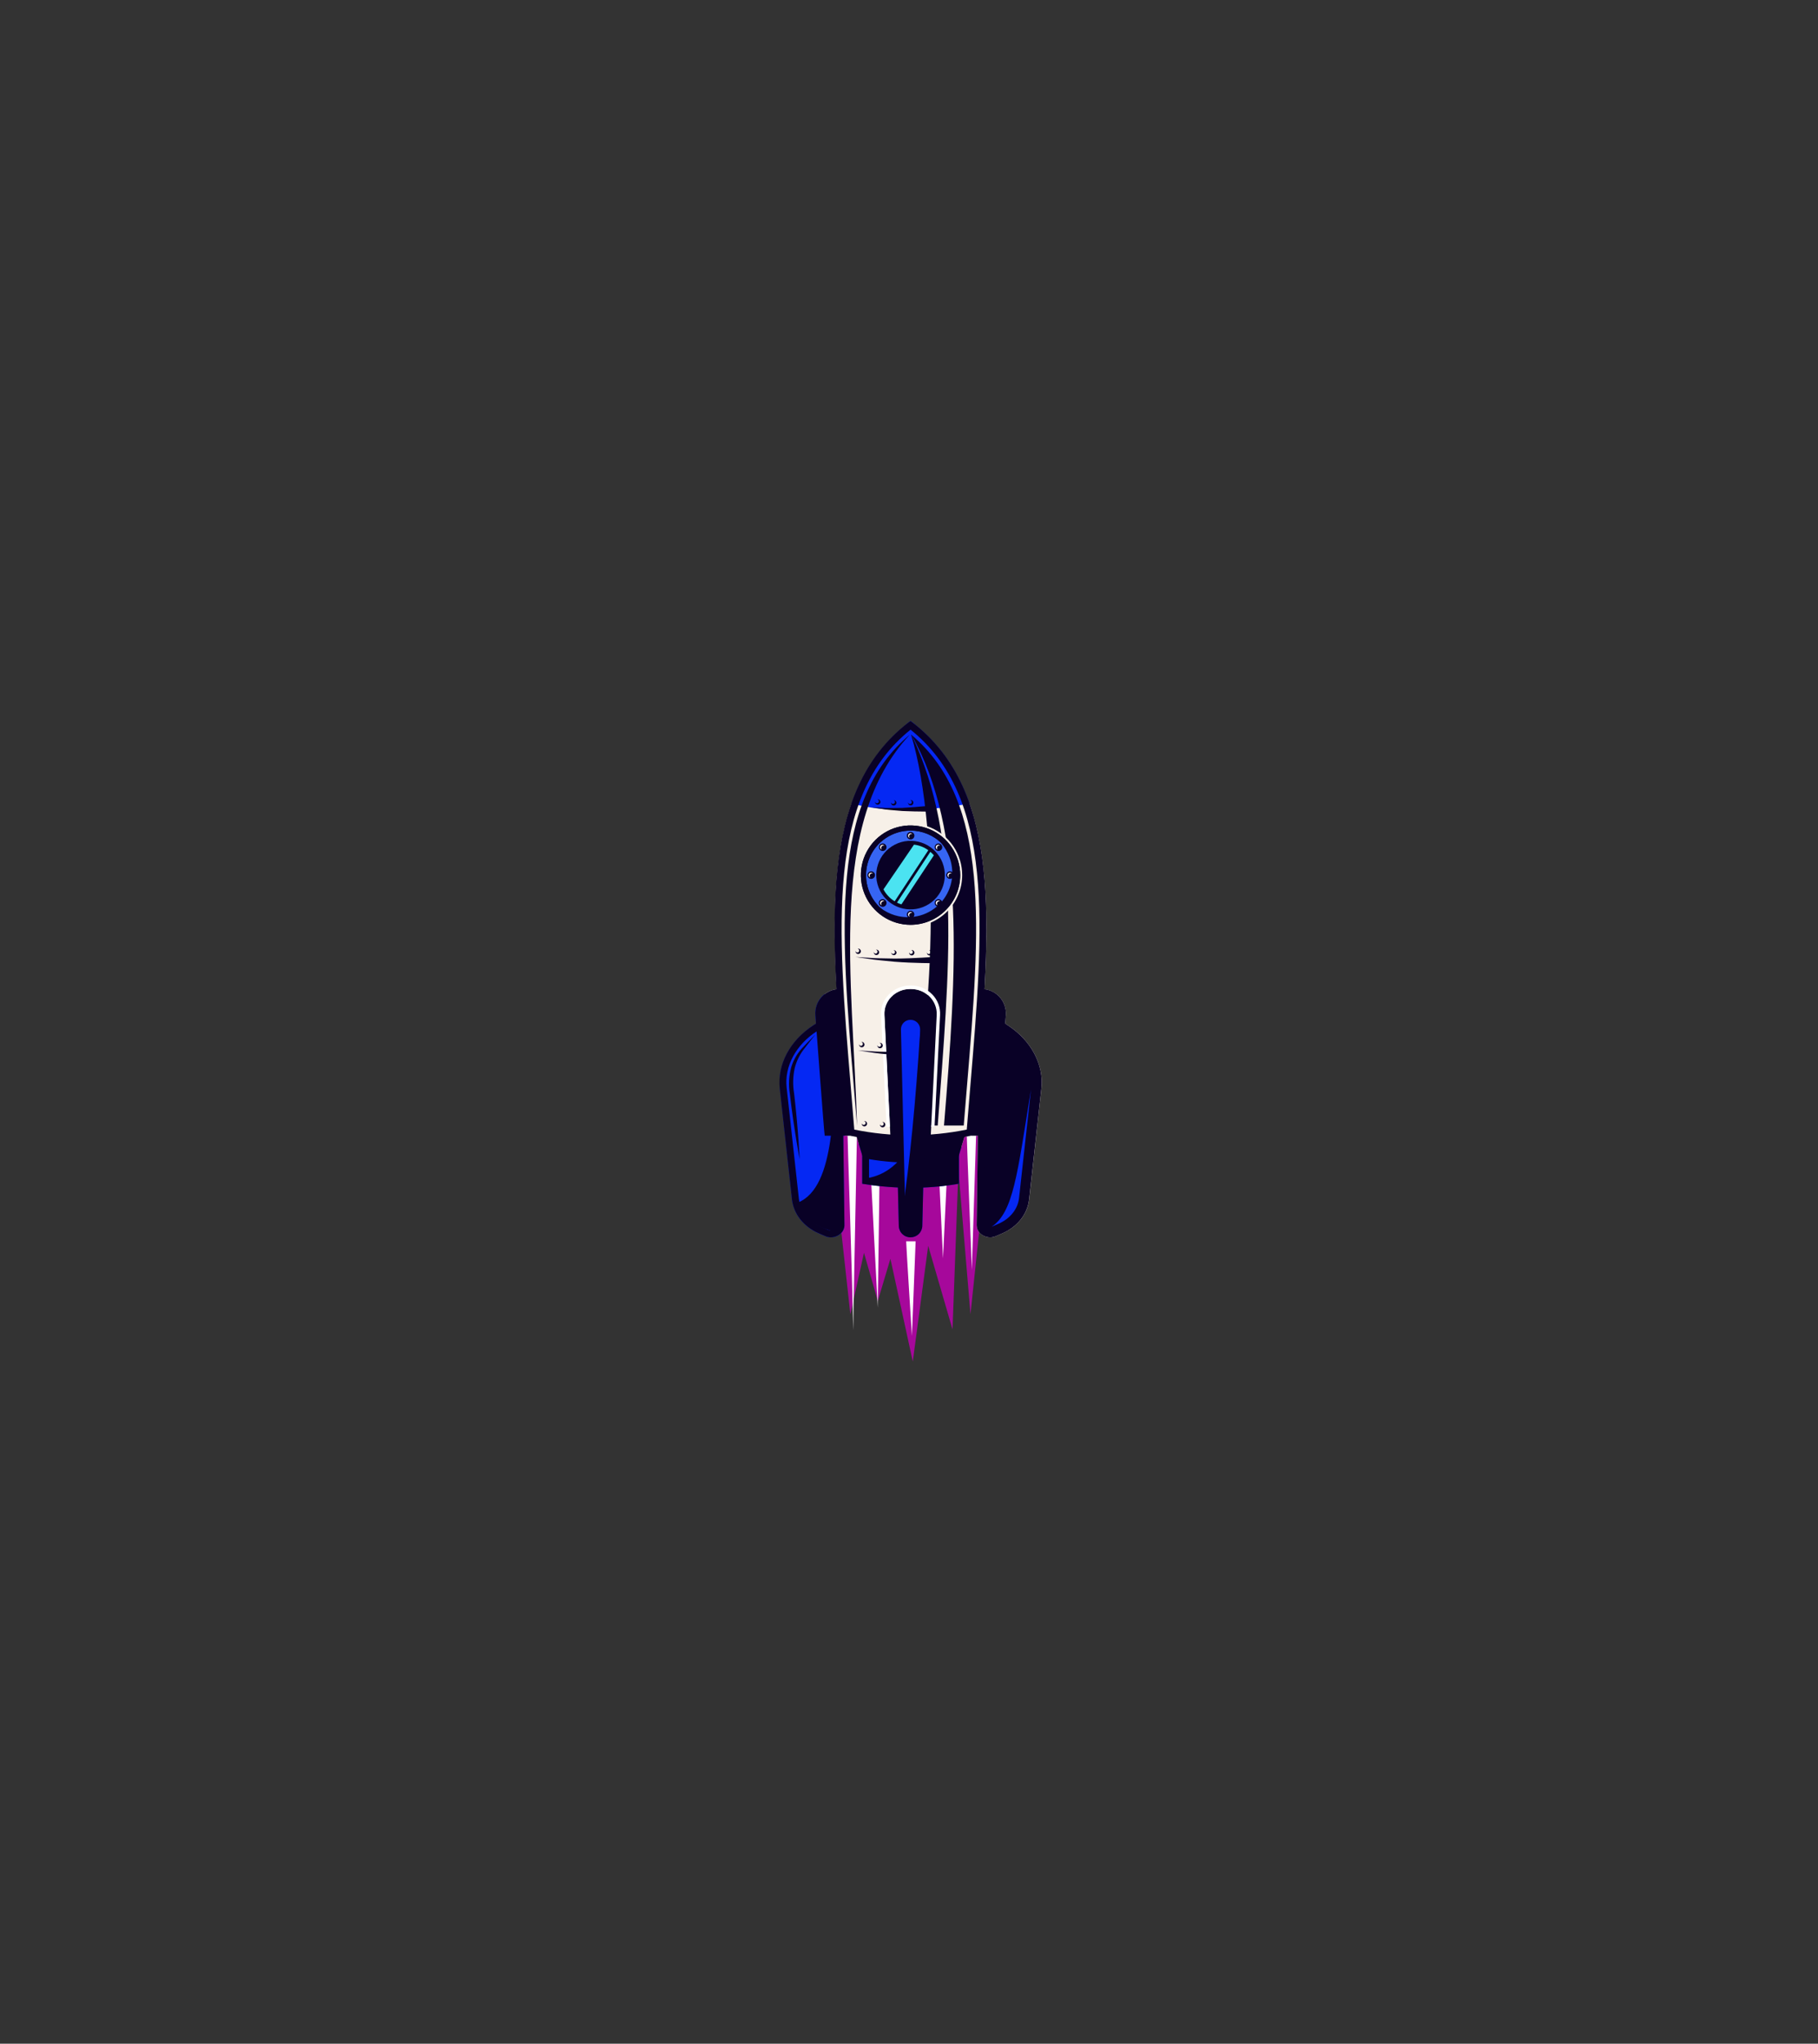 <svg width="961" height="1080" viewBox="0 0 961 1080" fill="none" xmlns="http://www.w3.org/2000/svg">
<rect x="0" y="0" width="961" height="1080" fill="#333333" stroke="none"/>
<g clip-path="url(#clip0)">
<path d="M523 599H439L449.5 694.5L456.704 662.038L464 687.5L470.679 665.19L482.5 719.5L490.644 658.361L503.5 702.5L506.616 618.437L513 694.5L523 599Z" fill="#A6089B"/>
<path d="M451 703C451.55 669.244 452.95 603.635 453 599H448C448 603.62 450.383 669.12 451 703Z" fill="white"/>
<path d="M465.047 612.458H459.978C459.978 615.23 464 691 464 691C464 691 464.979 615.23 465.047 612.458Z" fill="white"/>
<path d="M501 612H496C496 613.956 498.483 665 498.483 665C498.483 665 500.933 613.956 501 612Z" fill="white"/>
<path d="M484 656H479C479 657.982 482.04 706 482.04 706C482.04 706 483.933 657.982 484 656Z" fill="white"/>
<path d="M516 599H511C511 601.749 513.727 671 513.727 671C513.727 671 515.95 601.749 516 599Z" fill="white"/>
<g clip-path="url(#clip1)">
<path d="M431 536.49C431 536.49 431.13 538.17 431.34 540.96L429.91 541.88C417.62 549.88 410.84 562.61 412.23 575.22L418.62 633.8C419.48 641.59 424.8 648.31 432.84 651.8L436.35 653.31C437.263 653.702 438.246 653.902 439.24 653.9C441.256 653.902 443.191 653.112 444.63 651.7C445.181 651.159 445.619 650.513 445.918 649.8C446.217 649.088 446.37 648.323 446.37 647.55L445.76 600.2H446.62L436 525.26C434.299 526.569 432.95 528.281 432.077 530.242C431.204 532.203 430.834 534.35 431 536.49V536.49Z" fill="#0528F3"/>
<path d="M512.47 424.64H450.17C440.83 451.31 440.1 484.53 442.24 522.73C439.985 523.006 437.844 523.879 436.04 525.26L446.62 600.18H449.14V600.12L449.49 600.19C450.61 600.43 451.74 600.66 452.87 600.87L453.93 604.39L508.21 606.1L509.78 600.85L512.16 600.39L520.82 522.8L520.41 522.73C522.55 484.53 521.82 451.31 512.47 424.64Z" fill="#F7F0E8"/>
<path d="M484.13 383.26C483.253 382.435 482.314 381.679 481.32 381C480.31 381.653 479.371 382.41 478.52 383.26C464.91 394.32 455.92 408.26 450.17 424.64C468.75 429.54 489.88 428.73 512.47 424.64C506.73 408.24 497.73 394.32 484.13 383.26Z" fill="#0528F3"/>
<path d="M455.76 610.5V625.57L457.29 625.8C463.036 626.679 468.824 627.253 474.63 627.52L475.11 647.86C475.147 649.469 475.814 651 476.968 652.122C478.122 653.244 479.671 653.868 481.28 653.86H481.37C482.974 653.85 484.511 653.22 485.659 652.101C486.808 650.983 487.478 649.462 487.53 647.86L488 627.57C493.814 627.332 499.608 626.741 505.35 625.8L506.87 625.55V610.5L508.19 606.1L453.91 604.39L455.76 610.5Z" fill="#0528F3"/>
<path d="M532.79 541.88L531.36 540.96C531.57 538.17 531.7 536.49 531.7 536.49C531.935 533.259 530.946 530.058 528.931 527.522C526.916 524.987 524.02 523.301 520.82 522.8L512.16 600.39L513.16 600.19L513.53 600.12V600.18H516.9L516.3 647.53C516.3 648.303 516.453 649.068 516.752 649.78C517.051 650.493 517.489 651.139 518.04 651.68C519.476 653.09 521.408 653.88 523.42 653.88C524.417 653.882 525.404 653.682 526.32 653.29L529.83 651.78C537.83 648.31 543.19 641.59 544.04 633.78L550.49 575.2C551.86 562.61 545.08 549.84 532.79 541.88Z" fill="#F7F0E8"/>
<path d="M481.79 627.71C473.587 627.693 465.396 627.055 457.29 625.8L455.76 625.57V606.27H506.89V625.55L505.37 625.8C497.575 627.079 489.689 627.718 481.79 627.71V627.71ZM459.38 622.45C473.929 624.621 488.72 624.621 503.27 622.45V609.89H459.38V622.45Z" fill="#090126"/>
<path d="M504.52 622.73C493.96 626.29 475.82 625.78 457.93 622.73C470.02 620.61 474.93 613.65 480.29 607.46L504.52 612.61V622.73Z" fill="#090126"/>
<path d="M456.21 612L452.13 598.41C471.338 602.84 491.302 602.84 510.51 598.41L506.44 612C489.85 615.201 472.8 615.201 456.21 612V612Z" fill="#090126"/>
<path d="M481 603.55C470.394 603.546 459.819 602.419 449.45 600.19L448.13 599.91L448.02 598.56C447.353 590.44 446.686 582.473 446.02 574.66C438.74 487.31 433.02 418.32 480.12 381.86L481.32 381L482.43 381.86C529.57 418.32 523.82 487.32 516.54 574.66C515.873 582.473 515.206 590.44 514.54 598.56L514.44 599.92L513.1 600.19C502.542 602.4 491.786 603.526 481 603.55V603.55ZM451.53 596.93C471.166 600.92 491.404 600.92 511.04 596.93C511.653 589.27 512.27 581.75 512.89 574.37C520.06 488.82 525.7 421.1 481.32 385.6C437 421.1 442.59 488.81 449.72 574.36C450.333 581.74 450.95 589.263 451.57 596.93H451.53Z" fill="#090126"/>
<path d="M451.34 574.32C451.907 581.06 452.473 587.923 453.04 594.91C450.77 516 437.48 434.8 480.9 388.26C438.78 423.47 444.34 490.22 451.34 574.32Z" fill="#090126"/>
<path d="M481.87 388.42L481.57 388.15C497.71 441.2 493.57 546.88 479.85 594.8H495.68C501.78 511.76 508.75 444.75 481.87 388.42Z" fill="#090126"/>
<path d="M481.87 388.42C510.51 439.3 505.78 512.09 499 594.8H509.43C509.99 587.82 510.553 580.957 511.12 574.21C518.11 490.32 523.65 423.7 481.87 388.42Z" fill="#090126"/>
<path d="M435.94 600.18H449.14L444 522.63H443.86C442.085 522.63 440.33 522.997 438.703 523.707C437.077 524.417 435.614 525.455 434.407 526.756C433.2 528.057 432.275 529.593 431.688 531.267C431.102 532.942 430.868 534.72 431 536.49C431 536.49 435.65 599.15 435.94 600.18Z" fill="#090126"/>
<path d="M526.7 600.18H513.51L518.7 522.63H518.84C520.614 522.632 522.369 523 523.994 523.71C525.62 524.42 527.082 525.458 528.289 526.759C529.495 528.059 530.421 529.595 531.008 531.269C531.595 532.943 531.83 534.721 531.7 536.49C531.7 536.49 527 599.15 526.7 600.18Z" fill="#090126"/>
<path d="M470.66 600.18L467.5 536.31C467.13 528.92 473.25 522.63 481.18 522.63H481.47C489.4 522.63 495.47 528.92 495.15 536.31L492 600.18H470.66Z" fill="#090126"/>
<path d="M470.42 595.4L467.5 536.31C467.13 528.92 473.25 522.63 481.18 522.63H481.47C489.4 522.63 495.47 528.92 495.15 536.31L492.23 595.4H494L496.92 536.4C497.023 534.428 496.721 532.457 496.033 530.606C495.345 528.756 494.286 527.066 492.92 525.64C491.443 524.097 489.664 522.872 487.695 522.043C485.725 521.214 483.607 520.798 481.47 520.82H481.18C479.044 520.798 476.925 521.214 474.956 522.043C472.987 522.872 471.208 524.097 469.73 525.64C468.363 527.064 467.302 528.754 466.614 530.605C465.926 532.456 465.625 534.428 465.73 536.4L468.65 595.4H470.42Z" fill="white"/>
<path d="M439.25 653.88C438.253 653.883 437.266 653.682 436.35 653.29L432.84 651.78C424.84 648.31 419.48 641.59 418.62 633.78L412.18 575.22C410.79 562.61 417.57 549.84 429.86 541.88L442.19 533.88L445.74 598.45L446.37 647.45C446.371 648.223 446.217 648.988 445.918 649.7C445.619 650.413 445.181 651.059 444.63 651.6C443.207 653.039 441.274 653.858 439.25 653.88ZM438.91 540.34L431.83 544.93C420.69 552.13 414.54 563.58 415.83 574.82L422.28 633.41C422.99 639.88 427.49 645.51 434.28 648.41L437.78 650C438.243 650.192 438.739 650.29 439.24 650.29C440.285 650.295 441.291 649.898 442.05 649.18C442.263 648.976 442.433 648.733 442.551 648.464C442.67 648.194 442.734 647.904 442.74 647.61L442.12 598.61L438.91 540.34Z" fill="#090126"/>
<path d="M442.09 559.33C439.95 581.8 442.4 627.33 421.75 635.51C423.09 641.41 428.22 646.51 435.81 649.26L440.4 650.94C440.722 651.048 441.06 651.102 441.4 651.1C442.12 651.117 442.824 650.892 443.4 650.46C443.506 650.386 443.586 650.281 443.63 650.16L442.82 596.1L442.09 559.33Z" fill="#090126"/>
<path d="M522.1 537.13L531.8 543.41C543.56 551 550 563.06 548.67 575L542.22 633.58C541.43 640.73 536.54 646.88 529.09 650.09L525.58 651.6C522.23 653.05 518.05 650.77 518.09 647.53L518.71 598.53L522.1 537.13Z" fill="#090126"/>
<path d="M523.4 653.88C521.388 653.88 519.456 653.09 518.02 651.68C517.469 651.139 517.031 650.493 516.732 649.78C516.433 649.068 516.28 648.303 516.28 647.53L516.9 598.53L520.46 533.88L532.79 541.88C545.08 549.88 551.86 562.61 550.47 575.22L544 633.8C543.15 641.59 537.83 648.31 529.79 651.8L526.28 653.31C525.368 653.692 524.389 653.886 523.4 653.88V653.88ZM523.73 540.34L520.52 598.68L519.9 647.57C519.905 647.864 519.969 648.154 520.089 648.422C520.21 648.69 520.384 648.931 520.6 649.13C521.162 649.656 521.86 650.013 522.616 650.16C523.371 650.306 524.153 650.237 524.87 649.96L528.37 648.45C535.2 645.51 539.71 639.88 540.37 633.45L546.82 574.86C548.05 563.62 541.9 552.17 530.77 544.97L523.73 540.34Z" fill="#090126"/>
<path d="M524.15 648.3L527.66 646.78C533.88 644.1 537.98 639.03 538.66 633.21L545 575.68C537.73 620.73 535.67 640.6 524.15 648.3Z" fill="#0528F3"/>
<path d="M481.28 652.07C480.143 652.07 479.052 651.626 478.239 650.832C477.426 650.037 476.956 648.956 476.93 647.82L474.45 544.1C474.425 543.191 474.582 542.286 474.912 541.438C475.242 540.59 475.739 539.817 476.373 539.165C477.006 538.512 477.765 537.994 478.602 537.639C479.44 537.284 480.34 537.101 481.25 537.1H481.39C482.3 537.1 483.202 537.282 484.041 537.636C484.879 537.99 485.639 538.509 486.274 539.161C486.909 539.814 487.406 540.587 487.737 541.436C488.068 542.284 488.225 543.19 488.2 544.1L485.72 647.82C485.691 648.956 485.221 650.035 484.408 650.829C483.596 651.622 482.506 652.068 481.37 652.07H481.28Z" fill="#0528F3"/>
<path d="M481.37 653.88H481.28C479.671 653.888 478.122 653.264 476.968 652.142C475.814 651.02 475.147 649.489 475.11 647.88L472.64 544.14C472.612 542.992 472.814 541.85 473.234 540.781C473.655 539.712 474.284 538.738 475.087 537.916C475.889 537.094 476.848 536.441 477.906 535.995C478.965 535.549 480.102 535.32 481.25 535.32C482.423 535.303 483.586 535.523 484.671 535.968C485.755 536.414 486.738 537.074 487.56 537.91C488.366 538.73 488.997 539.705 489.417 540.776C489.836 541.846 490.034 542.991 490 544.14L487.53 647.86C487.484 649.466 486.815 650.991 485.666 652.114C484.517 653.237 482.977 653.87 481.37 653.88V653.88ZM481.37 538.94C480.682 538.921 479.997 539.045 479.359 539.303C478.72 539.561 478.142 539.948 477.66 540.44C477.195 540.917 476.83 541.482 476.586 542.102C476.342 542.722 476.225 543.384 476.24 544.05L478.72 647.77C478.731 648.436 479.003 649.071 479.479 649.537C479.954 650.003 480.594 650.263 481.26 650.26H481.35C482.014 650.255 482.649 649.993 483.123 649.528C483.597 649.064 483.872 648.433 483.89 647.77L486.37 544.05C486.385 543.384 486.266 542.722 486.022 542.103C485.777 541.483 485.411 540.919 484.945 540.443C484.479 539.967 483.923 539.589 483.309 539.331C482.696 539.073 482.036 538.94 481.37 538.94V538.94Z" fill="#090126"/>
<path d="M501.189 479.132C510.391 468.159 508.954 451.804 497.98 442.603C487.007 433.401 470.652 434.838 461.451 445.811C452.249 456.785 453.686 473.14 464.659 482.341C475.633 491.543 491.988 490.106 501.189 479.132Z" fill="#3665F3"/>
<path d="M481.32 489.75C475.923 489.75 470.647 488.149 466.159 485.151C461.671 482.152 458.173 477.89 456.108 472.903C454.042 467.917 453.502 462.43 454.555 457.136C455.608 451.842 458.207 446.98 462.023 443.163C465.84 439.346 470.703 436.747 475.996 435.694C481.29 434.641 486.777 435.182 491.764 437.247C496.75 439.313 501.012 442.811 504.011 447.298C507.01 451.786 508.61 457.062 508.61 462.46C508.602 469.695 505.725 476.632 500.608 481.748C495.492 486.864 488.556 489.742 481.32 489.75V489.75ZM481.32 437.9C476.46 437.9 471.71 439.341 467.669 442.041C463.628 444.742 460.479 448.58 458.62 453.07C456.76 457.56 456.274 462.501 457.223 467.267C458.172 472.033 460.513 476.411 463.95 479.847C467.387 483.283 471.766 485.622 476.533 486.569C481.3 487.516 486.24 487.028 490.73 485.167C495.219 483.306 499.056 480.155 501.754 476.113C504.453 472.071 505.892 467.32 505.89 462.46C505.882 455.947 503.291 449.703 498.685 445.099C494.078 440.494 487.833 437.905 481.32 437.9V437.9Z" fill="#F7F0E8"/>
<path d="M489.543 478.604C498.46 474.063 502.007 463.152 497.466 454.234C492.924 445.317 482.013 441.77 473.096 446.311C464.178 450.853 460.631 461.764 465.173 470.681C469.714 479.599 480.625 483.146 489.543 478.604Z" fill="#090126"/>
<path d="M483.14 446.36L467 470C468.374 472.598 470.422 474.778 472.93 476.31L490.72 449.31C488.49 447.69 485.879 446.674 483.14 446.36V446.36Z" fill="#4BE3F1"/>
<path d="M491.79 450.15L474.15 477C474.906 477.367 475.688 477.678 476.49 477.93L493.64 452C493.074 451.335 492.456 450.716 491.79 450.15Z" fill="#4BE3F1"/>
<path d="M481.32 488.72C476.126 488.72 471.049 487.18 466.73 484.294C462.412 481.409 459.046 477.308 457.059 472.509C455.071 467.711 454.551 462.431 455.564 457.337C456.577 452.243 459.078 447.564 462.751 443.891C466.423 440.219 471.103 437.718 476.197 436.705C481.29 435.691 486.57 436.211 491.369 438.199C496.167 440.186 500.268 443.552 503.154 447.871C506.039 452.189 507.58 457.266 507.58 462.46C507.572 469.422 504.802 476.097 499.879 481.02C494.956 485.943 488.282 488.712 481.32 488.72V488.72ZM481.32 438.93C476.663 438.93 472.112 440.311 468.24 442.898C464.369 445.485 461.352 449.162 459.571 453.464C457.789 457.766 457.324 462.499 458.233 467.066C459.142 471.633 461.385 475.827 464.678 479.119C467.971 482.411 472.166 484.652 476.733 485.559C481.3 486.466 486.034 485.998 490.335 484.215C494.636 482.432 498.312 479.413 500.897 475.541C503.483 471.668 504.862 467.116 504.86 462.46C504.852 456.22 502.369 450.238 497.955 445.827C493.542 441.416 487.559 438.935 481.32 438.93V438.93Z" fill="#090126"/>
<path d="M483.35 441.63C483.35 442.025 483.232 442.412 483.013 442.741C482.793 443.07 482.48 443.326 482.115 443.478C481.75 443.629 481.347 443.669 480.959 443.591C480.571 443.514 480.215 443.324 479.935 443.044C479.656 442.764 479.465 442.408 479.388 442.02C479.311 441.632 479.35 441.23 479.502 440.865C479.653 440.499 479.91 440.187 480.238 439.967C480.567 439.747 480.954 439.63 481.35 439.63C481.88 439.63 482.389 439.841 482.764 440.216C483.139 440.591 483.35 441.099 483.35 441.63Z" fill="#090126"/>
<path d="M480.55 442C480.55 441.655 480.687 441.325 480.931 441.081C481.175 440.837 481.505 440.7 481.85 440.7C481.987 440.704 482.122 440.731 482.25 440.78C482.128 440.635 481.975 440.518 481.802 440.441C481.628 440.363 481.44 440.325 481.25 440.33C480.916 440.345 480.601 440.487 480.369 440.727C480.137 440.967 480.005 441.286 480 441.62C480.003 441.894 480.092 442.159 480.256 442.379C480.419 442.598 480.649 442.759 480.91 442.84C480.688 442.616 480.56 442.315 480.55 442V442Z" fill="#F7F0E8"/>
<path d="M483.35 483.29C483.35 483.686 483.232 484.072 483.013 484.401C482.793 484.73 482.48 484.986 482.115 485.138C481.75 485.289 481.347 485.329 480.959 485.252C480.571 485.174 480.215 484.984 479.935 484.704C479.656 484.425 479.465 484.068 479.388 483.68C479.311 483.292 479.35 482.89 479.502 482.525C479.653 482.159 479.91 481.847 480.238 481.627C480.567 481.407 480.954 481.29 481.35 481.29C481.88 481.29 482.389 481.501 482.764 481.876C483.139 482.251 483.35 482.76 483.35 483.29Z" fill="#090126"/>
<path d="M480.55 483.65C480.55 483.305 480.687 482.975 480.931 482.731C481.175 482.487 481.505 482.35 481.85 482.35C481.987 482.354 482.122 482.381 482.25 482.43C482.128 482.284 481.975 482.168 481.802 482.09C481.628 482.013 481.44 481.975 481.25 481.98C480.913 481.995 480.595 482.14 480.362 482.384C480.129 482.628 480 482.953 480 483.29C480.004 483.563 480.094 483.828 480.258 484.047C480.421 484.266 480.649 484.428 480.91 484.51C480.685 484.279 480.557 483.972 480.55 483.65V483.65Z" fill="white"/>
<path d="M462.52 462.46C462.52 462.856 462.402 463.242 462.182 463.571C461.963 463.9 461.65 464.156 461.285 464.308C460.919 464.459 460.517 464.499 460.129 464.422C459.741 464.344 459.385 464.154 459.105 463.874C458.826 463.594 458.635 463.238 458.558 462.85C458.481 462.462 458.52 462.06 458.672 461.695C458.823 461.329 459.079 461.017 459.408 460.797C459.737 460.577 460.124 460.46 460.52 460.46C461.05 460.46 461.559 460.671 461.934 461.046C462.309 461.421 462.52 461.93 462.52 462.46Z" fill="#090126"/>
<path d="M459.72 462.82C459.72 462.475 459.857 462.145 460.101 461.901C460.345 461.657 460.676 461.52 461.02 461.52C461.157 461.526 461.292 461.553 461.42 461.6C461.298 461.455 461.144 461.339 460.971 461.262C460.798 461.184 460.61 461.146 460.42 461.15C460.075 461.15 459.743 461.287 459.498 461.53C459.252 461.774 459.113 462.104 459.11 462.45C459.111 462.725 459.2 462.993 459.363 463.214C459.527 463.436 459.757 463.599 460.02 463.68C459.817 463.44 459.711 463.134 459.72 462.82V462.82Z" fill="#F7F0E8"/>
<path d="M504.18 462.46C504.18 462.856 504.062 463.242 503.843 463.571C503.623 463.9 503.311 464.156 502.945 464.308C502.58 464.459 502.177 464.499 501.79 464.422C501.402 464.344 501.045 464.154 500.765 463.874C500.486 463.594 500.295 463.238 500.218 462.85C500.141 462.462 500.181 462.06 500.332 461.695C500.483 461.329 500.74 461.017 501.069 460.797C501.397 460.577 501.784 460.46 502.18 460.46C502.71 460.46 503.219 460.671 503.594 461.046C503.969 461.421 504.18 461.93 504.18 462.46Z" fill="#090126"/>
<path d="M501.38 462.82C501.383 462.474 501.522 462.144 501.767 461.9C502.013 461.657 502.344 461.52 502.69 461.52C502.827 461.526 502.962 461.553 503.09 461.6C502.959 461.452 502.795 461.335 502.612 461.261C502.428 461.186 502.23 461.154 502.032 461.168C501.835 461.182 501.643 461.241 501.472 461.342C501.301 461.442 501.156 461.58 501.047 461.745C500.938 461.911 500.868 462.099 500.844 462.296C500.819 462.492 500.841 462.692 500.906 462.879C500.971 463.066 501.078 463.236 501.219 463.374C501.361 463.513 501.532 463.618 501.72 463.68C501.507 463.444 501.386 463.138 501.38 462.82V462.82Z" fill="white"/>
<path d="M498.08 447.73C498.08 448.126 497.963 448.512 497.743 448.841C497.523 449.17 497.211 449.426 496.845 449.578C496.48 449.729 496.078 449.769 495.69 449.692C495.302 449.614 494.946 449.424 494.666 449.144C494.386 448.864 494.196 448.508 494.119 448.12C494.041 447.732 494.081 447.33 494.232 446.965C494.384 446.599 494.64 446.287 494.969 446.067C495.298 445.847 495.685 445.73 496.08 445.73C496.611 445.73 497.119 445.941 497.494 446.316C497.869 446.691 498.08 447.2 498.08 447.73Z" fill="#090126"/>
<path d="M495.28 448.09C495.28 447.745 495.417 447.415 495.661 447.171C495.905 446.927 496.235 446.79 496.58 446.79C496.717 446.794 496.852 446.821 496.98 446.87C496.858 446.725 496.705 446.608 496.531 446.531C496.358 446.453 496.17 446.415 495.98 446.42C495.665 446.408 495.356 446.513 495.113 446.713C494.869 446.914 494.708 447.196 494.658 447.508C494.609 447.819 494.676 448.138 494.846 448.404C495.015 448.67 495.277 448.864 495.58 448.95C495.377 448.71 495.27 448.404 495.28 448.09Z" fill="white"/>
<path d="M466.59 479.22C467.711 479.22 468.62 478.311 468.62 477.19C468.62 476.069 467.711 475.16 466.59 475.16C465.468 475.16 464.56 476.069 464.56 477.19C464.56 478.311 465.468 479.22 466.59 479.22Z" fill="#090126"/>
<path d="M465.82 477.55C465.82 477.205 465.957 476.875 466.201 476.631C466.445 476.387 466.775 476.25 467.12 476.25C467.257 476.254 467.392 476.281 467.52 476.33C467.398 476.185 467.245 476.068 467.072 475.991C466.898 475.913 466.71 475.875 466.52 475.88C466.205 475.868 465.896 475.973 465.653 476.173C465.409 476.374 465.248 476.656 465.198 476.968C465.149 477.279 465.216 477.598 465.386 477.864C465.555 478.129 465.817 478.324 466.12 478.41C465.917 478.17 465.81 477.864 465.82 477.55V477.55Z" fill="#F7F0E8"/>
<path d="M468.62 447.73C468.62 448.126 468.503 448.512 468.283 448.841C468.063 449.17 467.751 449.426 467.385 449.578C467.02 449.729 466.618 449.769 466.23 449.692C465.842 449.614 465.486 449.424 465.206 449.144C464.926 448.864 464.736 448.508 464.659 448.12C464.581 447.732 464.621 447.33 464.772 446.965C464.924 446.599 465.18 446.287 465.509 446.067C465.838 445.847 466.225 445.73 466.62 445.73C467.151 445.73 467.659 445.941 468.034 446.316C468.409 446.691 468.62 447.2 468.62 447.73Z" fill="#090126"/>
<path d="M465.82 448.09C465.82 447.745 465.957 447.415 466.201 447.171C466.445 446.927 466.775 446.79 467.12 446.79C467.257 446.794 467.392 446.821 467.52 446.87C467.398 446.725 467.245 446.608 467.072 446.531C466.898 446.453 466.71 446.415 466.52 446.42C466.205 446.408 465.896 446.513 465.653 446.713C465.409 446.914 465.248 447.196 465.198 447.508C465.149 447.819 465.216 448.138 465.386 448.404C465.555 448.67 465.817 448.864 466.12 448.95C465.917 448.71 465.81 448.404 465.82 448.09Z" fill="#F7F0E8"/>
<path d="M498.08 477.19C498.08 477.586 497.963 477.972 497.743 478.301C497.523 478.63 497.211 478.886 496.845 479.038C496.48 479.189 496.078 479.229 495.69 479.152C495.302 479.074 494.946 478.884 494.666 478.604C494.386 478.324 494.196 477.968 494.119 477.58C494.041 477.192 494.081 476.79 494.232 476.425C494.384 476.059 494.64 475.747 494.969 475.527C495.298 475.307 495.685 475.19 496.08 475.19C496.611 475.19 497.119 475.401 497.494 475.776C497.869 476.151 498.08 476.66 498.08 477.19Z" fill="#090126"/>
<path d="M495.28 477.55C495.28 477.205 495.417 476.875 495.661 476.631C495.905 476.387 496.235 476.25 496.58 476.25C496.717 476.254 496.852 476.281 496.98 476.33C496.858 476.185 496.705 476.068 496.531 475.991C496.358 475.913 496.17 475.875 495.98 475.88C495.665 475.868 495.356 475.973 495.113 476.173C494.869 476.374 494.708 476.656 494.658 476.968C494.609 477.279 494.676 477.598 494.846 477.864C495.015 478.129 495.277 478.324 495.58 478.41C495.377 478.17 495.27 477.864 495.28 477.55V477.55Z" fill="white"/>
<path d="M481.32 488.72C476.126 488.72 471.049 487.18 466.73 484.294C462.412 481.409 459.046 477.308 457.059 472.509C455.071 467.711 454.551 462.431 455.564 457.337C456.577 452.243 459.078 447.564 462.751 443.891C466.423 440.219 471.103 437.718 476.197 436.705C481.29 435.691 486.57 436.211 491.369 438.199C496.167 440.186 500.268 443.552 503.154 447.871C506.039 452.189 507.58 457.266 507.58 462.46C507.572 469.422 504.802 476.097 499.879 481.02C494.956 485.943 488.282 488.712 481.32 488.72V488.72ZM481.32 438.93C476.663 438.93 472.112 440.311 468.24 442.898C464.369 445.485 461.352 449.162 459.571 453.464C457.789 457.766 457.324 462.499 458.233 467.066C459.142 471.633 461.385 475.827 464.678 479.119C467.971 482.411 472.166 484.652 476.733 485.559C481.3 486.466 486.034 485.998 490.335 484.215C494.636 482.432 498.312 479.413 500.897 475.541C503.483 471.668 504.862 467.116 504.86 462.46C504.852 456.22 502.369 450.238 497.955 445.827C493.542 441.416 487.559 438.935 481.32 438.93V438.93Z" fill="#090126"/>
<path d="M464.88 479.48L465.54 479.93C466.142 480.38 466.769 480.794 467.42 481.17C469.724 482.582 472.249 483.597 474.89 484.17C478.677 484.959 482.598 484.839 486.33 483.82C490.773 482.574 494.747 480.039 497.751 476.537C500.755 473.034 502.655 468.721 503.21 464.14C503.66 460.299 503.18 456.406 501.81 452.79C500.828 450.26 499.458 447.898 497.75 445.79C497.13 445.03 496.57 444.52 496.23 444.13L495.68 443.54L496.35 443.98C496.77 444.27 497.46 444.66 498.24 445.28C500.491 447.078 502.392 449.275 503.85 451.76C506.322 456.081 507.394 461.062 506.918 466.018C506.442 470.973 504.44 475.659 501.19 479.43C497.952 483.226 493.616 485.924 488.78 487.151C483.944 488.378 478.846 488.074 474.19 486.28C471.5 485.234 469.04 483.671 466.95 481.68C466.383 481.167 465.855 480.612 465.37 480.02L464.88 479.48Z" fill="#090126"/>
<path d="M476.79 642C476.26 652.74 479.98 653.66 485.65 650L486.4 545.08C484.07 581.24 481 614.3 476.79 642Z" fill="#090126"/>
<path d="M494.8 509L494.63 505.63C493.86 505.63 483.29 506.55 472.83 506.57C467.62 506.45 462.43 506.45 458.57 506.12L452.13 505.72L458.52 506.63C462.36 507.27 467.52 507.69 472.77 508.22C483.25 509.05 494 509 494.8 509Z" fill="#090126"/>
<path d="M494.81 428.86L494.62 425.5C493.98 425.5 485.43 426.5 477.01 426.93C472.8 426.93 468.6 427.15 465.49 426.84L460.28 426.53L465.44 427.35C468.54 427.97 472.74 428.2 476.99 428.58C485.5 429 494.18 428.86 494.81 428.86Z" fill="#090126"/>
<path d="M471.77 555.91C467.33 555.83 463.02 555.81 459.72 555.51L453.49 555.1L459.67 556.02C463.04 556.61 467.48 557.02 472.07 557.46C472 556.94 471.86 556.43 471.77 555.91Z" fill="#090126"/>
<path d="M463.93 422.41C463.847 422.4 463.763 422.4 463.68 422.41C463.929 422.432 464.161 422.548 464.329 422.733C464.498 422.918 464.591 423.16 464.59 423.41C464.606 423.682 464.513 423.949 464.332 424.152C464.151 424.356 463.897 424.479 463.625 424.495C463.353 424.511 463.086 424.418 462.882 424.237C462.679 424.056 462.556 423.802 462.54 423.53C462.535 423.617 462.535 423.703 462.54 423.79C462.54 424.071 462.623 424.346 462.78 424.58C462.936 424.814 463.159 424.996 463.419 425.103C463.679 425.21 463.965 425.237 464.241 425.182C464.516 425.126 464.769 424.99 464.967 424.79C465.166 424.591 465.3 424.337 465.354 424.061C465.407 423.785 465.378 423.499 465.269 423.24C465.16 422.98 464.976 422.759 464.741 422.604C464.507 422.45 464.231 422.368 463.95 422.37L463.93 422.41Z" fill="#090126"/>
<path d="M472.43 422.81C472.347 422.8 472.263 422.8 472.18 422.81C472.429 422.833 472.661 422.948 472.829 423.133C472.998 423.318 473.091 423.56 473.09 423.81C473.09 424.075 472.984 424.33 472.797 424.517C472.609 424.705 472.355 424.81 472.09 424.81C471.84 424.837 471.588 424.769 471.386 424.618C471.184 424.468 471.046 424.248 471 424C470.995 424.087 470.995 424.173 471 424.26C471 424.541 471.083 424.816 471.24 425.05C471.396 425.284 471.619 425.466 471.879 425.573C472.139 425.68 472.425 425.708 472.701 425.652C472.976 425.596 473.229 425.46 473.427 425.261C473.626 425.061 473.76 424.807 473.814 424.531C473.867 424.255 473.838 423.969 473.729 423.71C473.62 423.45 473.436 423.229 473.201 423.075C472.967 422.92 472.691 422.838 472.41 422.84L472.43 422.81Z" fill="#090126"/>
<path d="M481.32 422.81C481.237 422.8 481.153 422.8 481.07 422.81C481.32 422.833 481.551 422.948 481.72 423.133C481.888 423.318 481.981 423.56 481.98 423.81C481.996 424.075 481.906 424.336 481.73 424.535C481.554 424.734 481.305 424.854 481.04 424.87C480.775 424.886 480.514 424.796 480.316 424.62C480.117 424.443 479.996 424.195 479.98 423.93C479.975 424.017 479.975 424.103 479.98 424.19C479.98 424.471 480.064 424.746 480.22 424.98C480.377 425.214 480.599 425.396 480.859 425.503C481.119 425.61 481.405 425.638 481.681 425.582C481.957 425.526 482.21 425.39 482.408 425.191C482.606 424.991 482.741 424.737 482.794 424.461C482.848 424.185 482.818 423.899 482.709 423.64C482.6 423.38 482.417 423.159 482.182 423.004C481.947 422.85 481.672 422.768 481.39 422.77L481.32 422.81Z" fill="#090126"/>
<path d="M463.2 501.89C463.117 501.88 463.033 501.88 462.95 501.89C463.199 501.912 463.431 502.028 463.6 502.213C463.768 502.398 463.861 502.64 463.86 502.89C463.876 503.155 463.786 503.416 463.61 503.615C463.433 503.813 463.185 503.934 462.92 503.95C462.655 503.966 462.394 503.876 462.195 503.699C461.997 503.523 461.876 503.275 461.86 503.01C461.855 503.096 461.855 503.183 461.86 503.27C461.86 503.551 461.944 503.826 462.1 504.06C462.257 504.294 462.479 504.476 462.739 504.583C462.999 504.69 463.285 504.717 463.561 504.662C463.837 504.606 464.09 504.47 464.288 504.27C464.486 504.071 464.62 503.817 464.674 503.541C464.728 503.265 464.698 502.979 464.589 502.72C464.48 502.46 464.297 502.239 464.062 502.084C463.827 501.93 463.551 501.848 463.27 501.85L463.2 501.89Z" fill="#090126"/>
<path d="M453.55 501.38C453.467 501.37 453.383 501.37 453.3 501.38C453.549 501.403 453.781 501.518 453.95 501.703C454.118 501.888 454.211 502.13 454.21 502.38C454.21 502.645 454.105 502.9 453.917 503.087C453.73 503.275 453.475 503.38 453.21 503.38C452.96 503.381 452.718 503.288 452.533 503.12C452.348 502.951 452.233 502.719 452.21 502.47C452.2 502.553 452.2 502.637 452.21 502.72C452.21 503.001 452.293 503.275 452.449 503.509C452.605 503.742 452.827 503.924 453.087 504.032C453.346 504.139 453.632 504.168 453.907 504.113C454.182 504.058 454.435 503.923 454.634 503.724C454.833 503.526 454.968 503.273 455.023 502.997C455.078 502.722 455.049 502.436 454.942 502.177C454.834 501.917 454.652 501.695 454.419 501.539C454.185 501.383 453.911 501.3 453.63 501.3L453.55 501.38Z" fill="#090126"/>
<path d="M465.12 551.19C465.034 551.18 464.947 551.18 464.86 551.19C465.111 551.21 465.346 551.324 465.516 551.51C465.687 551.695 465.781 551.938 465.78 552.19C465.78 552.455 465.675 552.71 465.487 552.897C465.3 553.085 465.046 553.19 464.78 553.19C464.53 553.191 464.288 553.098 464.103 552.93C463.918 552.761 463.803 552.529 463.78 552.28C463.77 552.363 463.77 552.447 463.78 552.53C463.78 552.811 463.864 553.085 464.02 553.319C464.176 553.553 464.397 553.735 464.657 553.842C464.916 553.949 465.202 553.978 465.477 553.923C465.753 553.868 466.006 553.733 466.204 553.534C466.403 553.336 466.538 553.083 466.593 552.807C466.648 552.532 466.62 552.246 466.512 551.987C466.405 551.727 466.223 551.505 465.989 551.349C465.756 551.193 465.481 551.11 465.2 551.11L465.12 551.19Z" fill="#090126"/>
<path d="M455.46 550.68C455.377 550.67 455.293 550.67 455.21 550.68C455.46 550.703 455.691 550.818 455.86 551.003C456.028 551.188 456.121 551.43 456.12 551.68C456.12 551.945 456.015 552.2 455.827 552.387C455.64 552.575 455.386 552.68 455.12 552.68C454.87 552.681 454.628 552.588 454.443 552.42C454.258 552.251 454.143 552.019 454.12 551.77C454.115 551.853 454.115 551.937 454.12 552.02C454.12 552.301 454.204 552.575 454.36 552.809C454.516 553.043 454.737 553.225 454.997 553.332C455.256 553.439 455.542 553.468 455.817 553.413C456.093 553.358 456.346 553.223 456.544 553.024C456.743 552.826 456.878 552.573 456.933 552.297C456.988 552.022 456.96 551.736 456.852 551.477C456.745 551.217 456.563 550.995 456.329 550.839C456.096 550.683 455.821 550.6 455.54 550.6L455.46 550.68Z" fill="#090126"/>
<path d="M466.53 592.93H466.28C466.463 592.958 466.635 593.036 466.775 593.156C466.916 593.275 467.022 593.431 467.079 593.607C467.137 593.783 467.144 593.971 467.102 594.151C467.059 594.33 466.967 594.495 466.836 594.625C466.705 594.756 466.541 594.848 466.361 594.891C466.181 594.934 465.993 594.926 465.818 594.869C465.642 594.811 465.486 594.706 465.366 594.565C465.247 594.424 465.168 594.253 465.14 594.07C465.135 594.153 465.135 594.237 465.14 594.32C465.138 594.602 465.22 594.878 465.376 595.113C465.531 595.348 465.753 595.531 466.012 595.64C466.272 595.749 466.559 595.778 466.835 595.723C467.111 595.669 467.365 595.533 467.564 595.334C467.764 595.135 467.899 594.881 467.954 594.604C468.008 594.328 467.979 594.042 467.87 593.782C467.762 593.522 467.578 593.3 467.343 593.145C467.108 592.99 466.832 592.908 466.55 592.91L466.53 592.93Z" fill="#090126"/>
<path d="M456.88 592.42H456.62C456.891 592.436 457.146 592.559 457.327 592.763C457.508 592.966 457.6 593.233 457.585 593.505C457.569 593.777 457.445 594.031 457.242 594.212C457.038 594.393 456.771 594.486 456.5 594.47C456.249 594.471 456.008 594.378 455.822 594.21C455.637 594.041 455.522 593.809 455.5 593.56C455.49 593.643 455.49 593.727 455.5 593.81C455.498 594.091 455.579 594.367 455.734 594.602C455.889 594.836 456.11 595.02 456.369 595.129C456.628 595.238 456.914 595.267 457.19 595.214C457.466 595.16 457.72 595.026 457.92 594.828C458.12 594.629 458.256 594.376 458.311 594.101C458.367 593.825 458.34 593.539 458.232 593.279C458.125 593.019 457.943 592.796 457.709 592.64C457.476 592.483 457.201 592.4 456.92 592.4L456.88 592.42Z" fill="#090126"/>
<path d="M472.43 502.12C472.347 502.109 472.263 502.109 472.18 502.12C472.429 502.142 472.661 502.258 472.829 502.443C472.998 502.628 473.091 502.87 473.09 503.12C473.09 503.385 472.984 503.639 472.797 503.827C472.609 504.015 472.355 504.12 472.09 504.12C471.84 504.121 471.598 504.028 471.413 503.86C471.228 503.691 471.112 503.459 471.09 503.21C471.085 503.293 471.085 503.377 471.09 503.46C471.12 503.815 471.282 504.145 471.544 504.386C471.806 504.627 472.149 504.761 472.505 504.761C472.861 504.761 473.204 504.627 473.466 504.386C473.728 504.145 473.89 503.815 473.92 503.46C473.897 503.086 473.727 502.736 473.449 502.485C473.17 502.235 472.804 502.103 472.43 502.12Z" fill="#090126"/>
<path d="M481.87 502.12C481.787 502.11 481.703 502.11 481.62 502.12C481.87 502.143 482.101 502.258 482.27 502.443C482.438 502.628 482.531 502.87 482.53 503.12C482.53 503.385 482.425 503.64 482.237 503.827C482.05 504.015 481.796 504.12 481.53 504.12C481.28 504.121 481.038 504.028 480.853 503.86C480.668 503.691 480.553 503.459 480.53 503.21C480.52 503.293 480.52 503.377 480.53 503.46C480.53 503.741 480.614 504.015 480.77 504.249C480.926 504.482 481.147 504.664 481.407 504.772C481.666 504.879 481.952 504.908 482.227 504.853C482.503 504.798 482.756 504.663 482.954 504.464C483.153 504.266 483.288 504.013 483.343 503.737C483.398 503.462 483.37 503.176 483.262 502.917C483.155 502.657 482.973 502.435 482.739 502.279C482.506 502.123 482.231 502.04 481.95 502.04L481.87 502.12Z" fill="#090126"/>
<path d="M491.3 502.12C491.217 502.11 491.133 502.11 491.05 502.12C491.299 502.143 491.531 502.258 491.7 502.443C491.868 502.628 491.961 502.87 491.96 503.12C491.969 503.251 491.951 503.383 491.909 503.508C491.866 503.632 491.8 503.747 491.713 503.846C491.538 504.046 491.29 504.168 491.025 504.185C490.894 504.194 490.762 504.176 490.637 504.134C490.513 504.091 490.398 504.025 490.299 503.938C490.099 503.763 489.977 503.515 489.96 503.25C489.955 503.333 489.955 503.417 489.96 503.5C489.96 503.781 490.044 504.056 490.2 504.29C490.356 504.524 490.579 504.706 490.839 504.813C491.099 504.92 491.385 504.948 491.661 504.892C491.936 504.836 492.189 504.7 492.388 504.501C492.586 504.301 492.72 504.047 492.774 503.771C492.828 503.495 492.798 503.209 492.689 502.95C492.58 502.69 492.396 502.469 492.162 502.315C491.927 502.16 491.651 502.078 491.37 502.08L491.3 502.12Z" fill="#090126"/>
<path d="M430.91 546.79L424.62 554.87C422.468 557.775 420.914 561.079 420.05 564.59C419.136 568.913 419.034 573.369 419.75 577.73C422 596.92 422.69 612.61 422.69 612.61C422.69 612.61 419.75 597.18 417.5 578C416.755 573.372 416.997 568.638 418.21 564.11C419.303 560.432 421.195 557.042 423.75 554.18C425.89 551.81 427.75 550.04 428.97 548.76L430.91 546.79Z" fill="#090126"/>
</g>
</g>
<defs>
<clipPath id="clip0">
<rect width="961" height="1080" fill="white"/>
</clipPath>
<clipPath id="clip1">
<rect width="138.65" height="272.88" fill="white" transform="translate(412 381)"/>
</clipPath>
</defs>
</svg>
